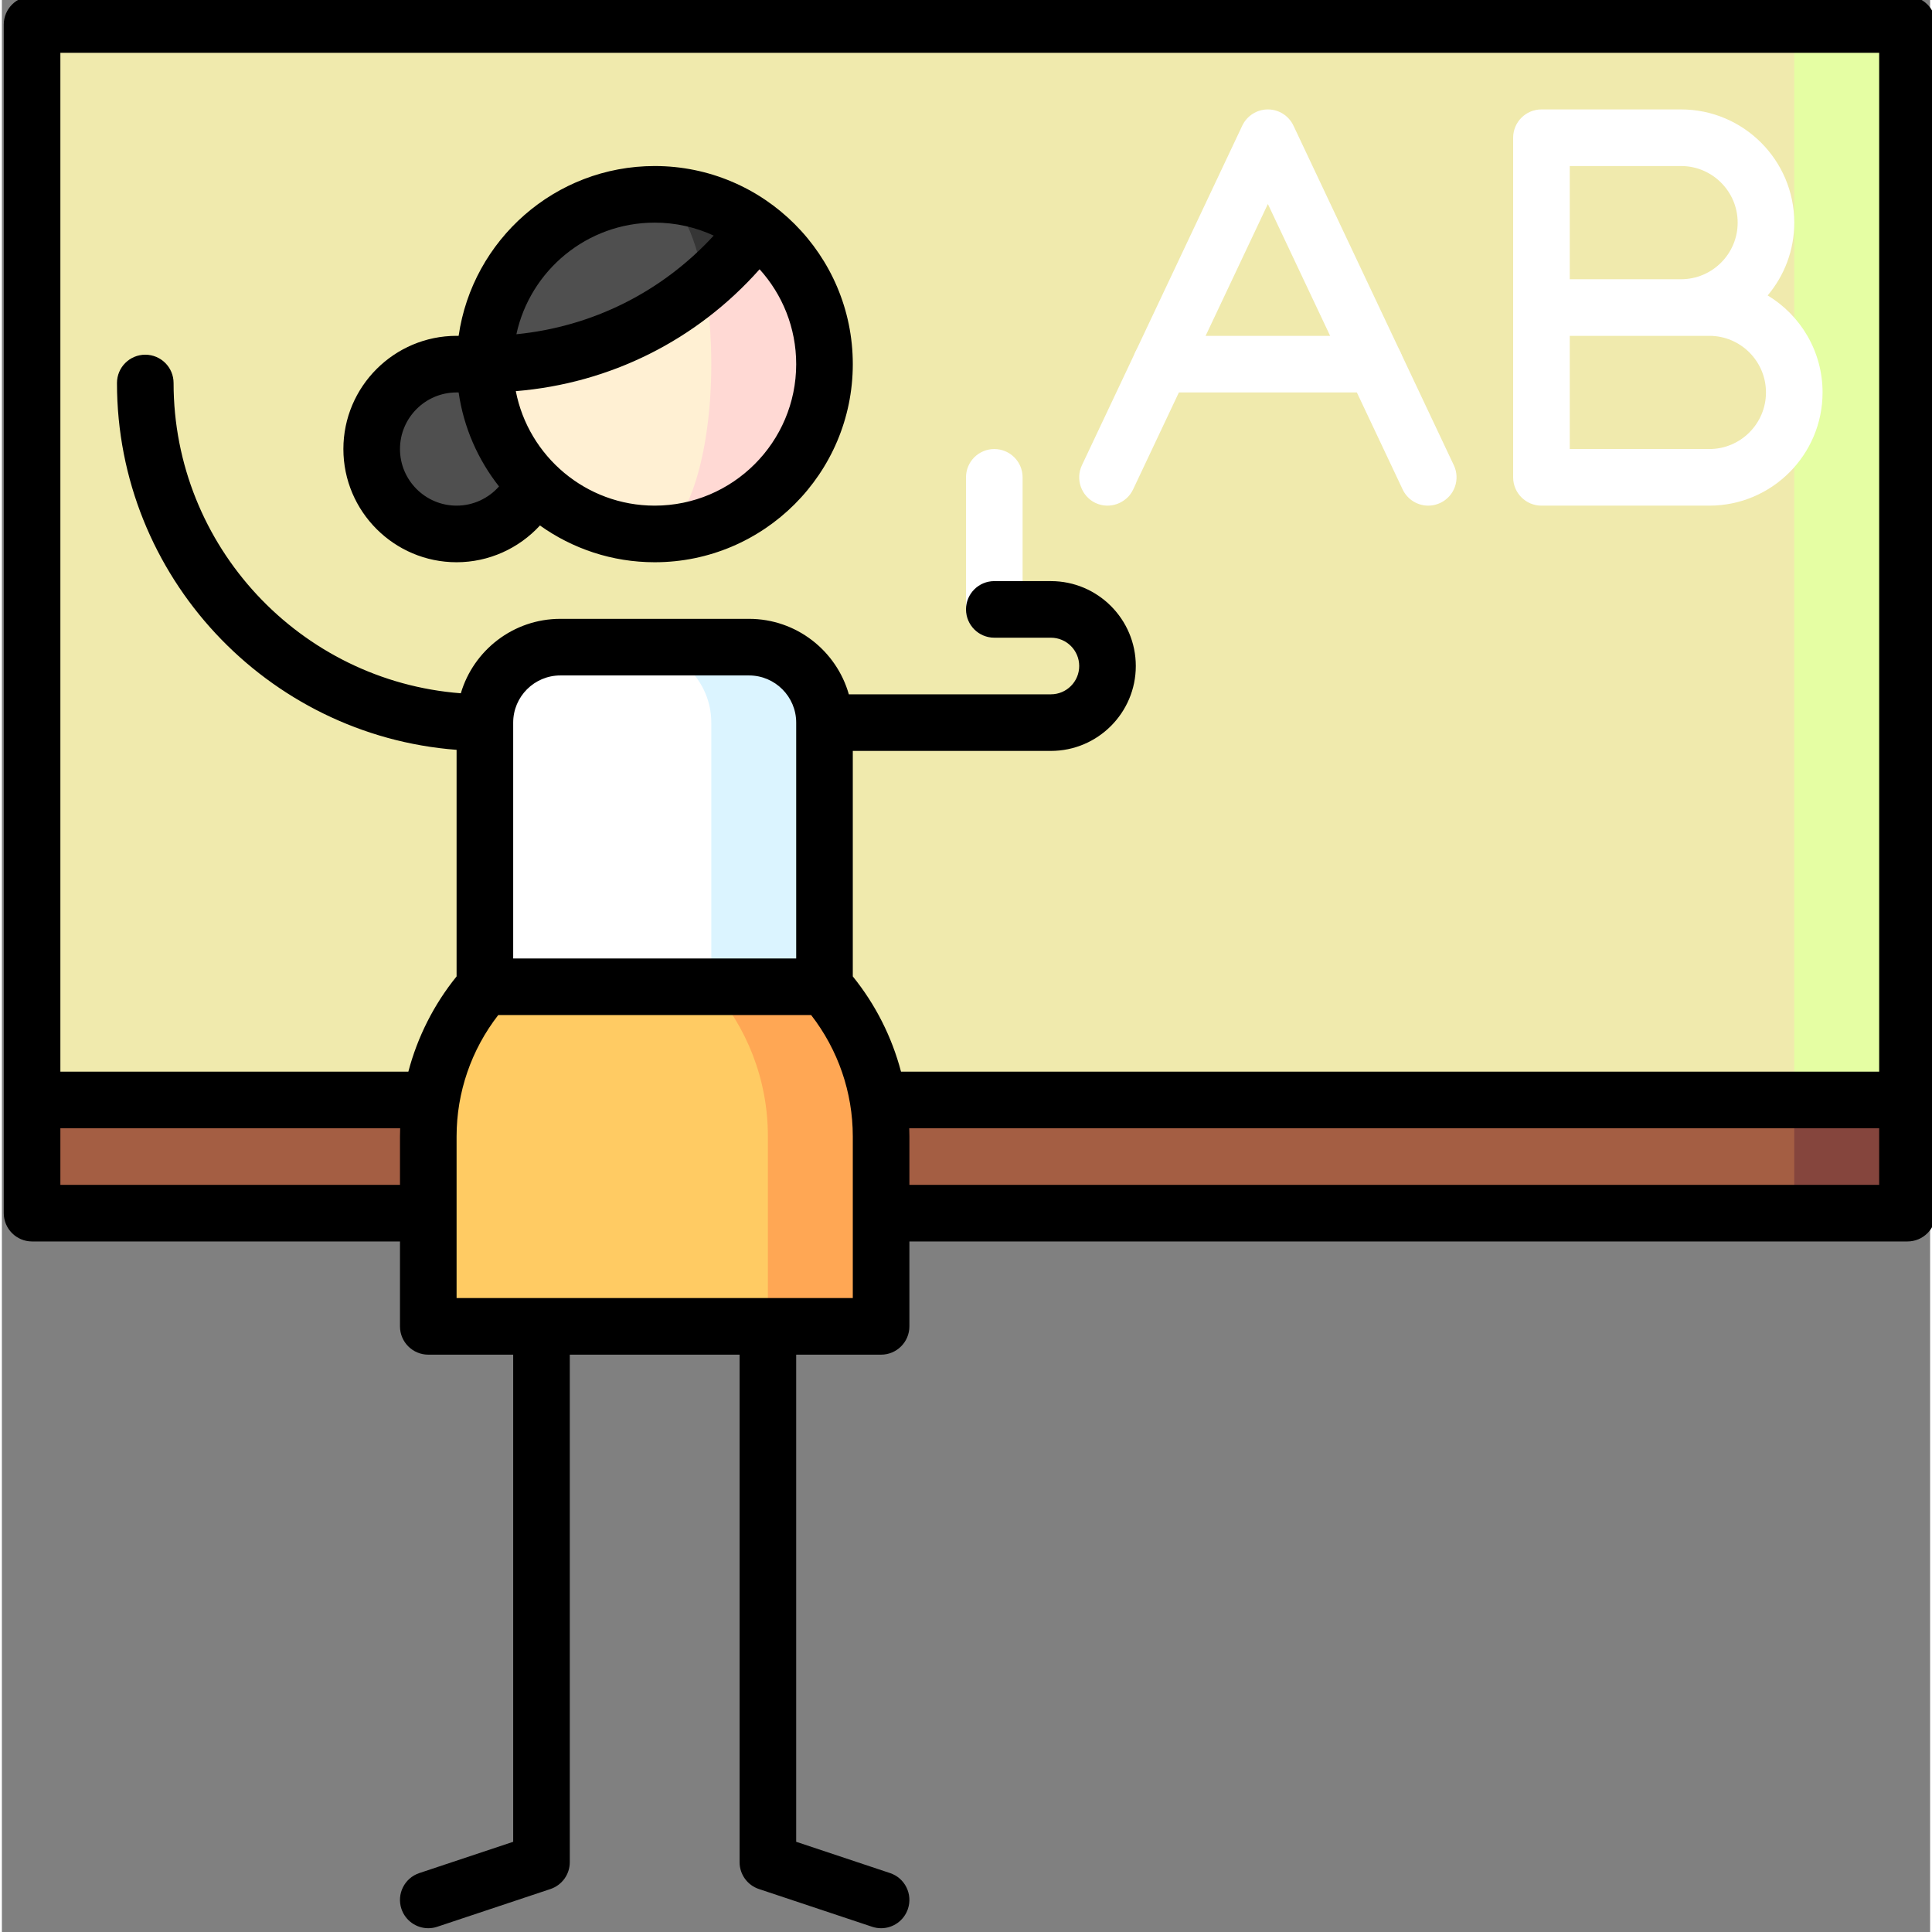 <?xml version="1.0"?>
<svg xmlns="http://www.w3.org/2000/svg" viewBox="0 1 511 512" width="512px" height="512px" class=""><rect x="0" y="1" width="511" height="512" fill="#808080" stroke="none"/><g><path d="m504.996 292.5-59.996-45 30 75h29.996zm0 0" fill="#85453d" data-original="#85453D"/><path d="m475 322.5h-467v-30l15-45h452zm0 0" fill="#a45e43" data-original="#A45E43" class=""/><path d="m475 292.5-120-150 120-135h29.996v285zm0 0" fill="#869e47" data-original="#869E47" class="" data-old_color="#869e47" style="fill:#E5FEA3"/><path d="m8 7.5h467v285h-467zm0 0" fill="#9db55f" data-original="#9DB55F" class="" style="fill:#F0EAAD" data-old_color="#9db55f"/><path d="m198 172.5h-30v120h50v-100c0-11.047-8.953-20-20-20zm0 0" fill="#dbf4ff" data-original="#DBF4FF" class=""/><path d="m168 172.5h-20c-11.047 0-20 8.953-20 20v100h60v-100c0-11.047-8.953-20-20-20zm0 0" fill="#fff" data-original="#FFF" class="active-path" data-old_color="#fff" style="fill:#FFFFFF"/><path d="m218 262.5h-30l15 90h30v-50.336c0-15.211-5.672-29.09-15-39.664zm0 0" fill="#ffa754" data-original="#FFA754" class=""/><path d="m188 262.5h-60c-9.328 10.574-15 24.453-15 39.664v50.336h90v-50.336c0-15.211-5.672-29.09-15-39.664zm0 0" fill="#ffcb63" data-original="#FFCB63" class=""/><path d="m141.23 97.5v31.258c-3.414 8.074-11.41 13.742-20.73 13.742-12.426 0-22.5-10.074-22.5-22.5s10.074-22.5 22.5-22.5zm0 0" fill="#4f4f4f" data-original="#4F4F4F"/><path d="m200 61.5h-27v81c24.848 0 45-20.152 45-45 0-14.719-7.07-27.801-18-36zm0 0" fill="#ffd9d4" data-original="#FFD9D4"/><path d="m186.199 76.141c1.148 6.359 1.801 13.629 1.801 21.359 0 24.848-6.723 45-15 45-24.852 0-45-20.152-45-45zm0 0" fill="#fff0d3" data-original="#FFF0D3" class="" style="fill:#FFF0D3"/><path d="m200 61.5c-4.039 5.379-8.672 10.289-13.801 14.641l-13.199-23.641c10.121 0 19.48 3.352 27 9zm0 0" fill="#353535" data-original="#353535"/><path d="m128 97.5c0-24.852 20.148-45 45-45 5.699 0 10.668 9.559 13.199 23.641-15.691 13.32-36.012 21.359-58.199 21.359zm0 0" fill="#4f4f4f" data-original="#4F4F4F"/><path d="m263 170c-4.145 0-7.5-3.359-7.5-7.5v-35c0-4.145 3.355-7.5 7.5-7.5 4.141 0 7.5 3.355 7.5 7.5v35c0 4.141-3.359 7.5-7.5 7.5zm0 0" fill="#fff" data-original="#FFF" class="active-path" data-old_color="#fff" style="fill:#FFFFFF"/><path d="m504.996 0h-496.996c-4.145 0-7.5 3.355-7.5 7.5v315c0 4.141 3.355 7.5 7.5 7.5h97.5v22.5c0 4.141 3.355 7.5 7.5 7.5h22.5v129.094l-24.871 8.289c-3.93 1.309-6.055 5.559-4.746 9.488 1.051 3.141 3.977 5.129 7.117 5.129.785 0 1.586-.125 2.371-.387l30-10c3.062-1.02 5.129-3.887 5.129-7.113v-134.5h45v134.5c0 3.227 2.062 6.094 5.129 7.113l30 10c.785.262 1.586.387 2.371.387 3.141 0 6.066-1.988 7.113-5.129 1.312-3.93-.812-8.18-4.742-9.488l-24.871-8.289v-129.094h22.5c4.141 0 7.5-3.359 7.5-7.5v-22.5h264.496c4.145 0 7.5-3.359 7.5-7.5v-315c0-4.145-3.355-7.5-7.5-7.5zm-7.496 15v270h-259.223c-2.41-9.168-6.742-17.777-12.777-25.242v-59.758h52.5c12.406 0 22.5-10.094 22.5-22.5s-10.094-22.5-22.5-22.5h-15c-4.145 0-7.5 3.355-7.5 7.5 0 4.141 3.355 7.5 7.5 7.5h15c4.137 0 7.5 3.363 7.5 7.5s-3.363 7.5-7.5 7.5h-53.551c-3.273-11.527-13.887-20-26.449-20h-50c-12.465 0-23.012 8.34-26.375 19.727-42.52-3.266-76.125-38.883-76.125-82.227 0-4.145-3.355-7.5-7.5-7.5s-7.5 3.355-7.5 7.5c0 51.238 39.73 93.371 90 97.215v60.043c-6.035 7.461-10.367 16.07-12.781 25.238h-92.219v-269.996zm-362 240v-62.5c0-6.895 5.605-12.5 12.5-12.5h50c6.891 0 12.5 5.605 12.5 12.5v62.5zm-120 60v-15h90.047c-.023.719-.047 1.441-.047 2.164v12.836zm210 30h-105v-42.836c0-11.688 3.906-22.98 11.039-32.164h82.922c7.133 9.184 11.039 20.477 11.039 32.164zm15-30v-12.836c0-.723-.023-1.445-.047-2.164h257.047v15zm0 0" data-original="#000000" class="" style="fill:#000000"/><path d="m120.5 150c8.535 0 16.5-3.652 22.094-9.742 8.586 6.125 19.078 9.742 30.406 9.742 28.945 0 52.5-23.551 52.5-52.5s-23.555-52.5-52.5-52.5c-26.402 0-48.305 19.594-51.957 45h-.543c-16.543 0-30 13.457-30 30s13.457 30 30 30zm90-52.5c0 20.676-16.824 37.5-37.5 37.5-18.23 0-33.453-13.078-36.805-30.34 25.027-2.055 47.914-13.496 64.605-32.301 6.023 6.656 9.699 15.477 9.699 25.141zm-37.5-37.5c5.582 0 10.879 1.234 15.645 3.434-13.715 14.934-32.141 24.145-52.297 26.145 3.648-16.883 18.691-29.578 36.652-29.578zm-52.5 45h.543c1.34 9.312 5.133 17.84 10.703 24.91-2.805 3.18-6.879 5.09-11.246 5.09-8.27 0-15-6.73-15-15s6.727-15 15-15zm0 0" data-original="#000000" class="" style="fill:#000000"/><g fill="#fff"><path d="m452.5 135h-44.5c-4.145 0-7.5-3.359-7.5-7.5v-90c0-4.145 3.355-7.5 7.5-7.5h37c16.539 0 30 13.457 30 30 0 7.34-2.652 14.074-7.047 19.293 8.711 5.258 14.547 14.812 14.547 25.707 0 16.543-13.461 30-30 30zm-37-15h37c8.27 0 15-6.73 15-15s-6.73-15-15-15h-37zm0-45h29.5c8.27 0 15-6.73 15-15s-6.73-15-15-15h-29.5zm0 0" data-original="#FFF" class="active-path" data-old_color="#FFF" style="fill:#FFFFFF"/><path d="m378.004 135c-2.812 0-5.508-1.586-6.789-4.297l-35.715-75.641-35.719 75.641c-1.77 3.742-6.242 5.344-9.984 3.578-3.746-1.77-5.348-6.238-3.578-9.984l42.496-90c1.242-2.621 3.883-4.297 6.785-4.297 2.898 0 5.543 1.676 6.781 4.297l42.5 90c1.77 3.746.164 8.215-3.582 9.984-1.031.488-2.121.719-3.195.719zm0 0" data-original="#FFF" class="active-path" data-old_color="#FFF" style="fill:#FFFFFF"/><path d="m363.832 105h-56.668c-4.141 0-7.5-3.355-7.5-7.5s3.359-7.5 7.5-7.5h56.668c4.141 0 7.5 3.355 7.5 7.5s-3.359 7.5-7.5 7.5zm0 0" data-original="#FFF" class="active-path" data-old_color="#FFF" style="fill:#FFFFFF"/></g></g> </svg>
